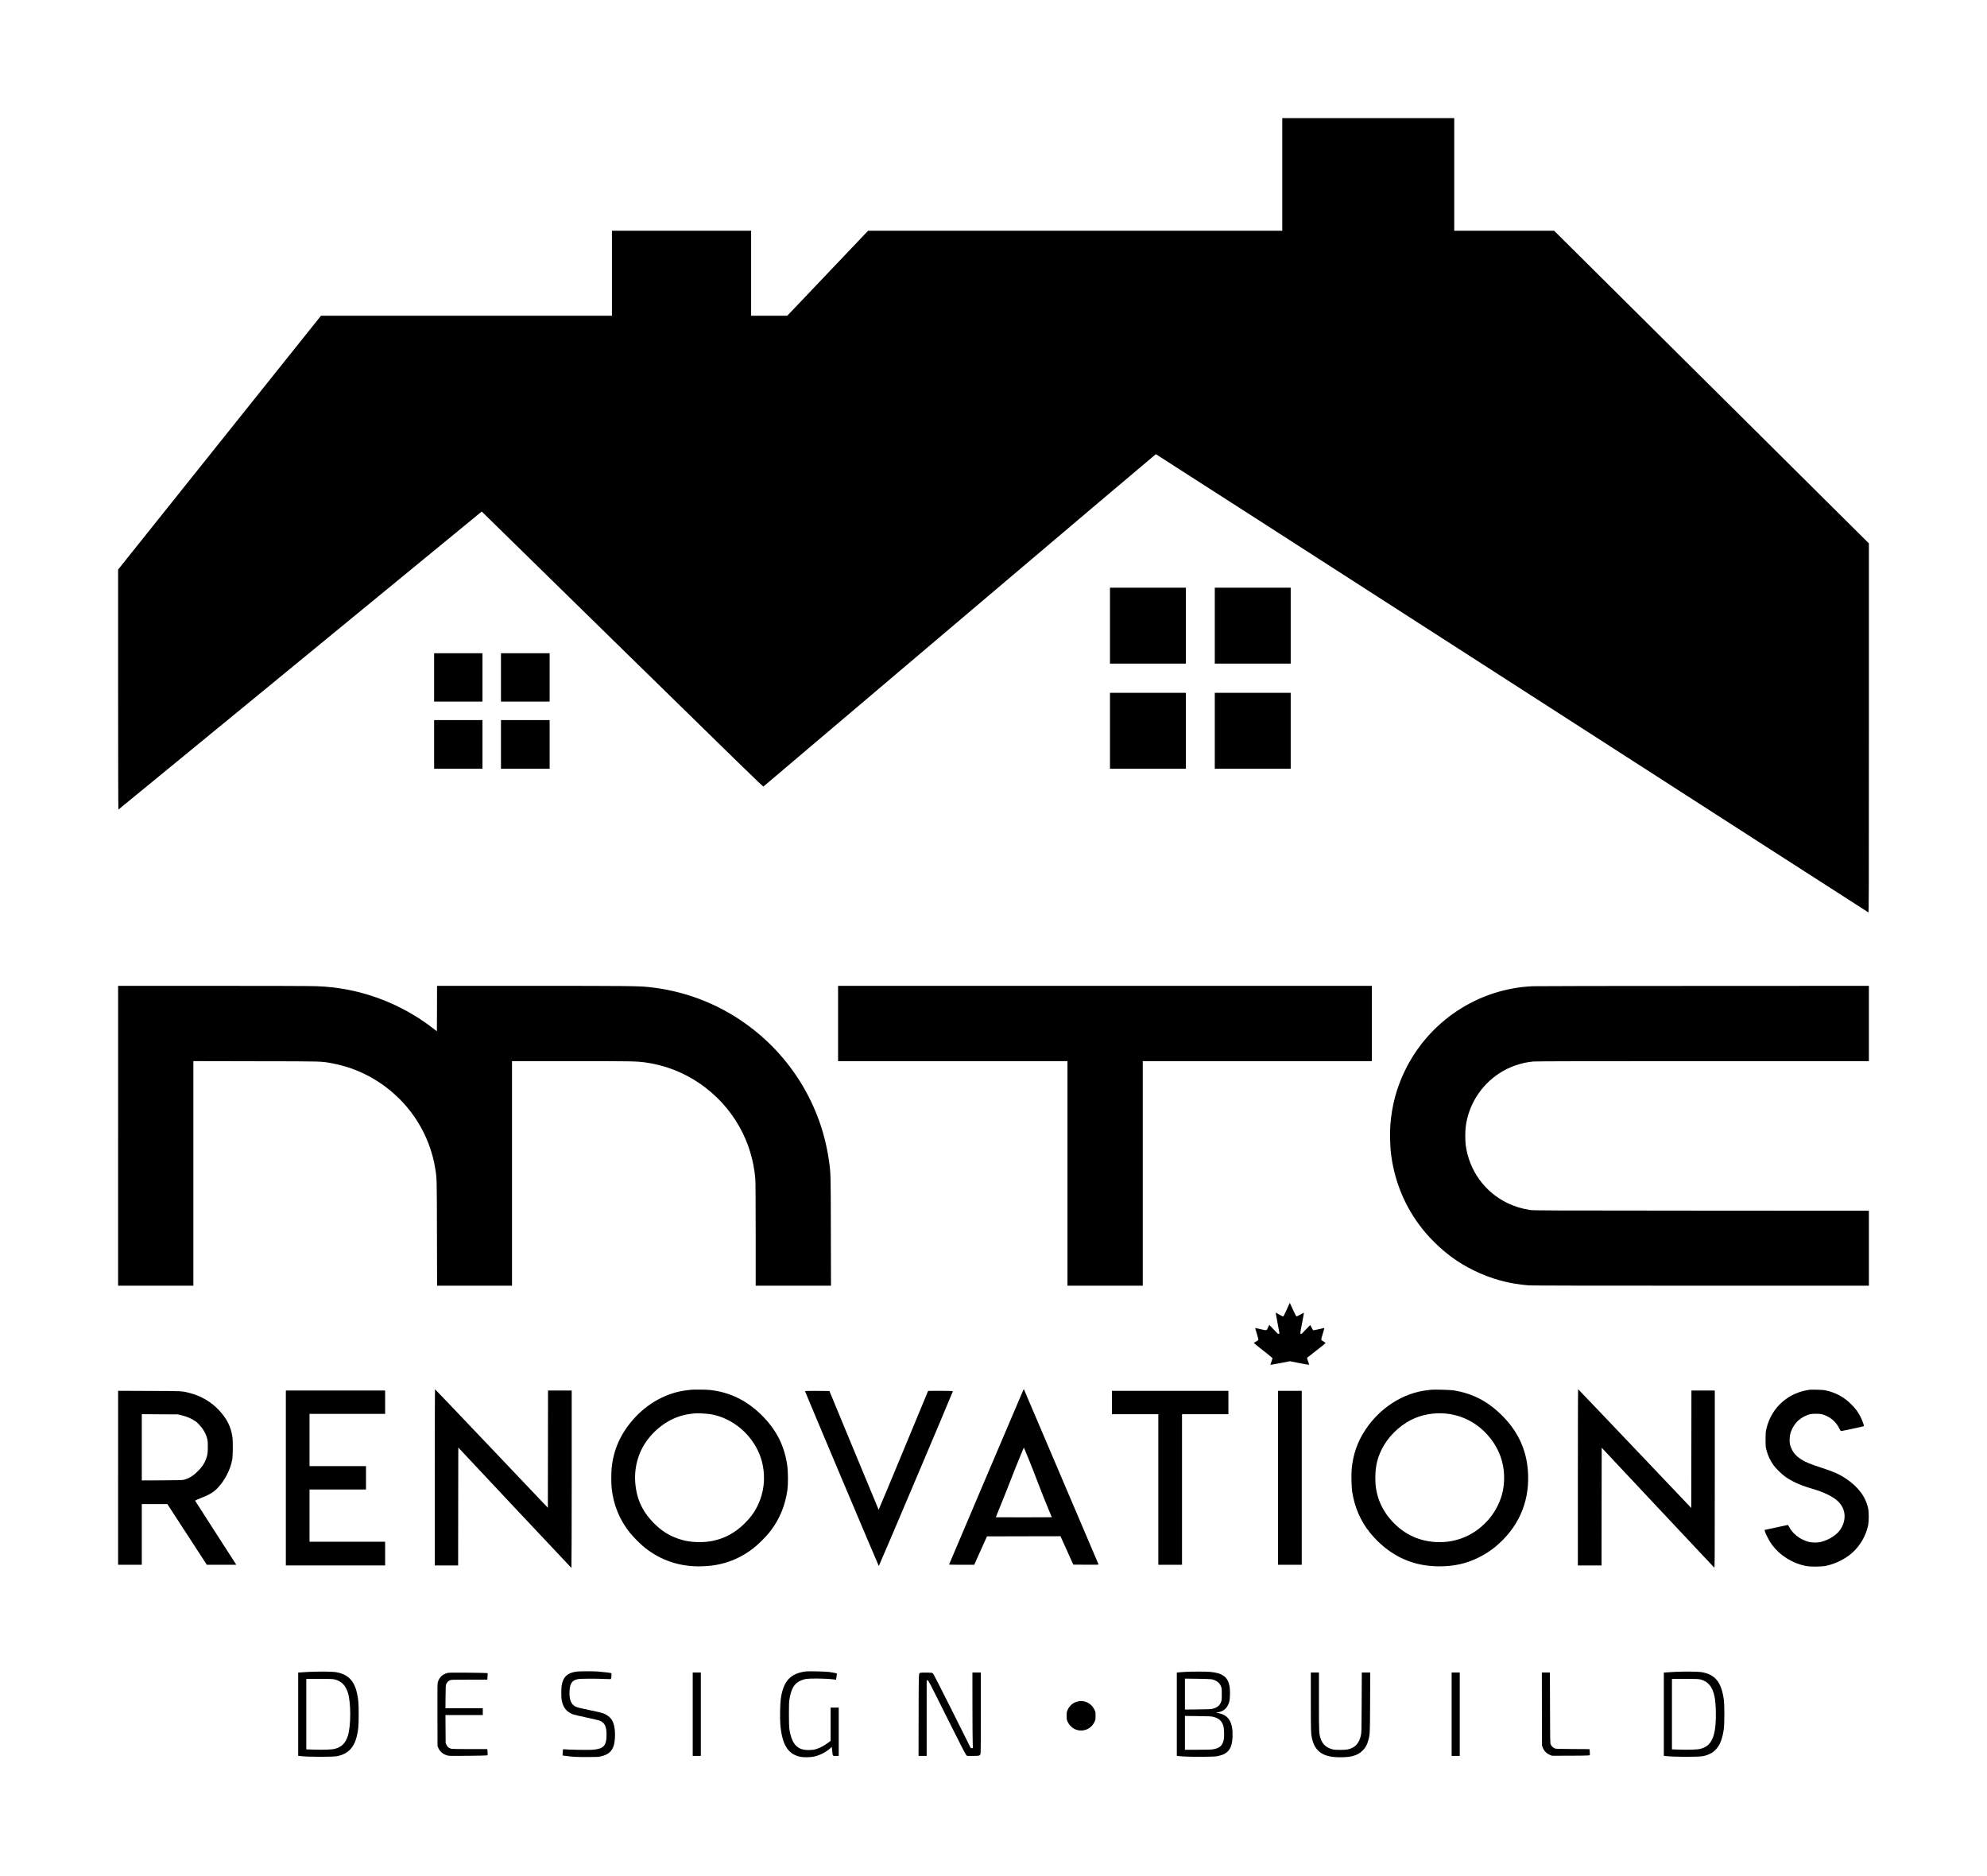<?xml version="1.0" standalone="no"?>
<!DOCTYPE svg PUBLIC "-//W3C//DTD SVG 20010904//EN"
 "http://www.w3.org/TR/2001/REC-SVG-20010904/DTD/svg10.dtd">
<svg version="1.0" xmlns="http://www.w3.org/2000/svg"
 width="6124pt" height="5780pt" viewBox="0 0 6124 5780"
 preserveAspectRatio="xMidYMid meet">
<g transform="translate(0,5780) scale(0.1,-0.1)"
fill="#000000" stroke="none">
<path d="M39520 52425 l0 -1735 -6382 -1 -6383 0 -1245 -1309 -1245 -1309
-557 -1 -558 0 0 1310 0 1310 -2145 0 -2145 0 0 -1310 0 -1310 -4484 0 -4483
0 -3127 -3911 -3126 -3911 0 -3700 c0 -2214 4 -3698 9 -3696 7 2 8254 6768
10947 8979 l251 206 4333 -4243 c3688 -3611 4336 -4241 4349 -4231 9 7 2731
2314 6050 5127 3319 2813 6039 5115 6045 5114 6 -1 4946 -3176 10978 -7057
6031 -3882 10973 -7060 10982 -7063 15 -6 16 484 16 5682 l0 5689 -4851 4818
-4851 4817 -1539 0 -1539 0 0 1735 0 1735 -2650 0 -2650 0 0 -1735z"/>
<path d="M34210 38520 l0 -1170 1170 0 1170 0 0 1170 0 1170 -1170 0 -1170 0
0 -1170z"/>
<path d="M37440 38520 l0 -1170 1170 0 1170 0 0 1170 0 1170 -1170 0 -1170 0
0 -1170z"/>
<path d="M13380 36925 l0 -745 745 0 745 0 0 745 0 745 -745 0 -745 0 0 -745z"/>
<path d="M15440 36925 l0 -745 750 0 750 0 0 745 0 745 -750 0 -750 0 0 -745z"/>
<path d="M34210 35280 l0 -1170 1170 0 1170 0 0 1170 0 1170 -1170 0 -1170 0
0 -1170z"/>
<path d="M37440 35280 l0 -1170 1170 0 1170 0 0 1170 0 1170 -1170 0 -1170 0
0 -1170z"/>
<path d="M13380 34860 l0 -750 745 0 745 0 0 750 0 750 -745 0 -745 0 0 -750z"/>
<path d="M15440 34860 l0 -750 750 0 750 0 0 750 0 750 -750 0 -750 0 0 -750z"/>
<path d="M3640 22800 l0 -4620 1160 0 1160 0 0 3460 0 3461 1928 -4 c2112 -3
1999 0 2342 -63 1623 -298 2906 -1595 3179 -3215 55 -327 54 -268 58 -2016 l4
-1623 1155 0 1154 0 0 3460 0 3460 1838 0 c1835 0 1992 -3 2247 -36 1223 -160
2310 -898 2923 -1984 276 -489 444 -1039 492 -1615 6 -74 10 -731 10 -1702 l0
-1583 1160 0 1161 0 -4 1683 c-4 1831 -2 1777 -63 2196 -242 1680 -1168 3197
-2561 4193 -888 636 -1919 1023 -3013 1133 -310 31 -676 35 -3577 35 l-2923 0
-2 -700 -3 -700 -142 109 c-754 580 -1659 988 -2593 1170 -333 65 -622 97
-989 111 -148 6 -1485 10 -3178 10 l-2923 0 0 -4620z"/>
<path d="M25830 26260 l0 -1160 3535 0 3535 0 0 -3460 0 -3460 1160 0 1160 0
0 3460 0 3460 3530 0 3530 0 0 1160 0 1160 -8225 0 -8225 0 0 -1160z"/>
<path d="M47240 27409 c-1689 -75 -3208 -1081 -3946 -2614 -258 -537 -400
-1075 -445 -1690 -14 -197 -6 -604 16 -804 90 -815 389 -1584 868 -2234 142
-193 274 -346 461 -533 379 -379 763 -655 1231 -884 541 -265 1087 -413 1694
-460 91 -7 1822 -10 5308 -10 l5173 0 0 1155 0 1155 -5162 3 c-4854 3 -5170 4
-5278 20 -260 40 -482 108 -705 216 -699 341 -1176 1004 -1281 1781 -18 140
-18 429 1 577 87 665 464 1264 1030 1636 310 203 680 332 1055 366 79 8 1699
11 5228 11 l5112 0 0 1160 0 1160 -5097 -2 c-2804 0 -5172 -4 -5263 -9z"/>
<path d="M39719 17583 c-17 -38 -56 -124 -86 -193 -53 -119 -77 -160 -94 -160
-4 0 -55 28 -113 61 -59 34 -108 60 -110 58 -2 -2 23 -137 55 -299 32 -162 58
-307 59 -321 0 -27 -20 -43 -42 -33 -7 4 -69 66 -137 140 -68 74 -127 134
-130 134 -4 0 -19 -30 -35 -67 -48 -114 -35 -110 -231 -63 -92 22 -169 39
-170 38 -2 -2 22 -83 52 -181 43 -140 52 -181 43 -192 -7 -8 -41 -31 -76 -50
-36 -20 -62 -40 -59 -45 3 -5 134 -108 290 -230 157 -122 285 -228 285 -236 0
-7 -16 -55 -35 -106 -19 -51 -32 -94 -30 -96 2 -3 139 22 303 53 l299 58 292
-58 c160 -32 294 -55 298 -52 3 4 -11 52 -32 107 -22 58 -34 105 -29 109 5 5
135 106 289 226 154 119 280 222 280 228 0 6 -29 28 -65 48 -42 24 -66 44 -68
57 -2 11 20 96 48 187 28 92 50 169 48 171 -3 2 -78 -14 -168 -36 -99 -24
-169 -36 -178 -31 -8 4 -29 41 -47 82 -18 41 -37 74 -43 74 -5 0 -67 -62 -137
-137 -71 -76 -134 -138 -140 -138 -39 0 -37 24 26 340 33 171 59 314 56 317
-3 2 -53 -23 -111 -57 -83 -48 -109 -59 -123 -51 -10 5 -57 97 -107 210 -49
111 -91 201 -93 201 -2 0 -18 -30 -34 -67z"/>
<path d="M13400 12275 l0 -2715 360 0 360 0 2 1817 3 1816 1739 -1854 c957
-1020 1743 -1855 1748 -1857 4 -2 8 1227 8 2732 l0 2736 -365 0 -365 0 -2
-1807 -3 -1806 -1735 1826 c-954 1004 -1738 1826 -1742 1826 -5 1 -8 -1221 -8
-2714z"/>
<path d="M31542 14974 c-15 -30 -2292 -5381 -2292 -5388 0 -3 175 -6 388 -6
l388 0 196 438 197 437 1133 3 1133 2 197 -437 196 -438 392 -3 c313 -2 391 0
387 10 -75 180 -2289 5373 -2295 5385 -9 15 -11 14 -20 -3z m183 -2189 c63
-154 168 -424 235 -600 144 -378 281 -723 384 -965 l74 -175 -860 -3 c-474 -1
-863 0 -865 2 -2 2 48 126 110 277 63 151 160 393 217 539 231 592 316 807
423 1064 l112 269 28 -64 c16 -35 80 -190 142 -344z"/>
<path d="M48630 12275 l0 -2715 365 0 365 0 2 1813 3 1814 1725 -1839 c949
-1012 1733 -1846 1743 -1855 16 -15 17 115 17 2720 l0 2737 -360 0 -360 0 -2
-1810 -3 -1810 -1740 1830 c-957 1006 -1743 1830 -1747 1830 -5 0 -8 -1222 -8
-2715z"/>
<path d="M21305 14974 c-16 -2 -73 -9 -125 -15 -621 -69 -1218 -393 -1666
-902 -393 -449 -607 -933 -664 -1506 -13 -134 -13 -470 1 -602 53 -519 242
-982 565 -1385 104 -130 323 -348 454 -454 505 -404 1103 -599 1775 -577 418
14 769 98 1110 266 279 138 508 305 742 543 166 168 242 259 355 427 215 321
358 703 415 1111 27 192 24 587 -6 780 -89 582 -316 1040 -727 1470 -479 499
-1031 775 -1678 839 -100 10 -478 13 -551 5z m595 -754 c267 -46 520 -149 755
-308 433 -291 750 -755 850 -1246 89 -432 37 -865 -150 -1254 -102 -213 -228
-384 -421 -573 -287 -279 -600 -447 -976 -524 -296 -59 -665 -47 -937 31 -338
98 -580 238 -829 478 -382 370 -572 768 -613 1284 -40 518 118 1020 443 1407
337 402 781 655 1253 714 50 6 104 13 120 15 79 11 386 -4 505 -24z"/>
<path d="M44115 14974 c-16 -2 -73 -9 -125 -15 -742 -83 -1455 -537 -1905
-1214 -247 -372 -383 -759 -426 -1218 -15 -165 -7 -554 16 -697 74 -475 257
-900 540 -1250 401 -498 906 -831 1465 -969 409 -100 896 -106 1310 -15 388
85 796 287 1105 545 691 579 1032 1332 1002 2214 -24 697 -277 1287 -767 1788
-452 465 -939 721 -1542 813 -98 15 -598 28 -673 18z m446 -734 c593 -59 1110
-371 1459 -880 297 -435 403 -961 299 -1498 -55 -285 -206 -601 -402 -840
-420 -514 -1022 -781 -1674 -741 -563 34 -1036 277 -1411 724 -156 185 -285
420 -355 641 -66 211 -90 372 -89 619 0 323 54 572 183 844 185 390 532 741
927 940 314 158 699 227 1063 191z"/>
<path d="M55775 14974 c-337 -51 -593 -163 -832 -366 -251 -213 -429 -512
-505 -849 -20 -91 -23 -130 -23 -319 0 -193 3 -225 24 -310 45 -180 120 -343
224 -484 79 -108 251 -275 368 -358 181 -129 455 -256 734 -338 279 -83 418
-133 563 -205 230 -114 356 -217 442 -364 125 -213 105 -490 -52 -719 -111
-162 -338 -308 -582 -374 -121 -33 -298 -31 -419 6 -258 77 -474 250 -581 464
-20 40 -31 52 -44 48 -9 -3 -168 -37 -352 -76 -184 -39 -341 -73 -347 -75 -34
-12 115 -319 226 -466 248 -329 621 -561 1036 -646 139 -28 493 -25 628 5 298
66 583 208 800 399 245 215 424 524 494 853 22 107 25 390 4 495 -73 368 -299
678 -683 936 -200 135 -399 224 -748 335 -381 121 -535 189 -694 302 -110 80
-179 159 -231 267 -56 117 -70 177 -68 305 1 131 26 229 88 348 85 166 205
284 370 366 130 65 195 80 350 80 154 1 218 -14 350 -78 163 -81 290 -208 368
-368 24 -50 48 -87 57 -87 25 -2 694 141 704 150 12 11 -45 172 -99 282 -74
148 -151 253 -285 388 -224 225 -473 362 -782 430 -71 16 -138 21 -283 24
-104 2 -203 1 -220 -1z"/>
<path d="M8810 12255 l0 -2695 1530 0 1530 0 0 365 0 365 -1165 0 -1165 0 0
805 0 805 870 0 870 0 0 360 0 360 -870 0 -870 0 0 805 0 805 1165 0 1165 0 0
360 0 360 -1530 0 -1530 0 0 -2695z"/>
<path d="M3640 12260 l0 -2680 365 0 365 0 0 935 0 935 394 0 394 0 608 -935
609 -935 453 0 454 0 -20 33 c-10 17 -295 459 -632 981 -336 522 -614 954
-616 960 -2 6 67 39 159 75 289 114 398 178 527 310 224 230 399 566 457 881
22 117 25 576 5 705 -49 315 -165 547 -407 812 -234 255 -561 448 -910 537
-245 62 -203 60 -1247 63 l-958 4 0 -2681z m1951 1928 c227 -56 416 -151 526
-266 135 -141 218 -278 260 -427 26 -93 28 -113 28 -285 -1 -202 -9 -253 -65
-399 -43 -111 -117 -220 -224 -329 -147 -150 -263 -226 -418 -274 -72 -22 -84
-22 -700 -26 l-628 -3 0 1021 0 1021 558 -4 557 -3 106 -26z"/>
<path d="M24814 14922 c23 -72 2263 -5379 2271 -5380 9 -1 2285 5368 2285
5390 0 4 -172 8 -382 8 l-383 -1 -760 -1833 c-418 -1009 -762 -1832 -765
-1830 -2 3 -345 827 -761 1832 l-756 1827 -377 3 c-364 2 -377 2 -372 -16z"/>
<path d="M34270 14580 l0 -360 715 0 715 0 0 -2320 0 -2320 365 0 365 0 0
2320 0 2320 715 0 715 0 0 360 0 360 -1795 0 -1795 0 0 -360z"/>
<path d="M39390 12260 l0 -2680 365 0 365 0 0 2680 0 2680 -365 0 -365 0 0
-2680z"/>
<path d="M17780 6289 c-285 -32 -427 -164 -470 -435 -14 -87 -14 -356 0 -436
40 -230 148 -369 347 -447 29 -11 212 -54 407 -95 195 -42 378 -84 406 -95
165 -63 223 -174 224 -431 2 -348 -88 -444 -437 -471 -134 -10 -788 2 -873 16
-31 5 -31 5 -37 -47 -4 -29 -7 -74 -7 -99 l0 -46 83 -11 c223 -31 329 -37 657
-37 314 1 354 2 441 22 228 50 351 160 403 360 26 101 38 289 27 421 -22 242
-81 371 -215 466 -109 78 -141 88 -541 172 -347 72 -400 86 -465 119 -132 68
-189 217 -177 465 12 244 75 337 256 376 77 16 578 19 851 4 111 -5 167 -5
171 2 13 21 21 171 9 178 -16 10 -255 39 -415 50 -166 12 -539 11 -645 -1z"/>
<path d="M24840 6294 c-481 -60 -699 -299 -776 -849 -21 -155 -29 -575 -15
-765 49 -636 231 -936 616 -1017 101 -21 307 -18 421 6 172 36 366 133 493
248 l57 51 13 -121 c18 -172 7 -157 112 -157 l89 0 0 745 0 745 -125 0 -125 0
0 -513 0 -513 -82 -61 c-120 -88 -230 -148 -338 -184 -81 -27 -114 -33 -220
-37 -205 -8 -328 33 -437 145 -94 96 -163 277 -195 508 -9 68 -13 213 -13 455
0 299 3 372 18 465 53 312 144 470 321 555 133 64 210 75 506 74 225 -1 439
-12 566 -30 l42 -6 13 89 c8 48 14 92 14 98 0 10 -79 28 -230 51 -97 15 -640
28 -725 18z"/>
<path d="M9530 6280 c-80 -4 -189 -11 -243 -15 l-97 -7 0 -1283 0 -1282 48 -6
c253 -32 1037 -33 1172 -2 320 73 504 265 588 615 46 190 56 306 57 660 0 360
-8 463 -52 660 -88 402 -290 597 -673 655 -102 16 -525 18 -800 5z m789 -234
c200 -52 323 -173 397 -389 105 -306 105 -1058 0 -1364 -73 -215 -192 -331
-393 -384 -96 -26 -364 -35 -677 -24 l-206 7 0 1084 0 1083 43 4 c23 2 206 3
407 2 306 -2 375 -5 429 -19z"/>
<path d="M36535 6280 c-77 -4 -168 -11 -203 -15 l-62 -7 0 -1283 0 -1282 38
-6 c103 -17 519 -29 817 -24 283 4 343 8 424 25 304 67 423 225 438 583 19
446 -114 674 -429 737 l-83 16 50 8 c188 27 307 134 360 324 26 91 32 354 11
474 -50 290 -215 415 -596 449 -126 12 -544 12 -765 1z m805 -228 c152 -35
246 -105 291 -217 22 -56 24 -74 24 -245 0 -168 -3 -190 -23 -241 -43 -109
-120 -170 -254 -205 -52 -14 -135 -18 -460 -21 l-398 -5 0 477 0 477 388 -5
c213 -3 407 -9 432 -15z m43 -1155 c183 -43 278 -129 324 -290 20 -73 29 -307
14 -391 -35 -202 -120 -285 -328 -321 -66 -12 -174 -15 -479 -15 l-394 0 0
521 0 521 398 -5 c317 -3 411 -7 465 -20z"/>
<path d="M51620 6280 c-80 -4 -189 -11 -243 -15 l-97 -7 0 -1283 0 -1282 48
-6 c253 -32 1037 -33 1172 -2 376 85 556 323 627 825 25 178 25 751 0 926 -76
538 -274 774 -707 839 -102 16 -525 18 -800 5z m789 -234 c233 -61 368 -221
430 -511 53 -246 60 -754 15 -1038 -54 -343 -187 -521 -441 -588 -96 -26 -364
-35 -677 -24 l-206 7 0 1084 0 1083 43 4 c23 2 206 3 407 2 306 -2 375 -5 429
-19z"/>
<path d="M13788 6246 c-149 -43 -242 -129 -288 -265 -20 -61 -20 -71 -18
-1024 l3 -962 23 -57 c45 -110 146 -196 277 -233 54 -16 109 -17 625 -12 311
3 577 9 593 13 25 6 27 10 27 54 0 26 -3 68 -6 94 l-7 46 -531 0 c-326 0 -548
4 -576 11 -71 16 -114 50 -147 116 l-28 58 -3 433 -3 432 576 0 575 0 0 105 0
105 -576 0 -575 0 3 353 c3 313 5 356 21 392 24 53 63 93 112 116 37 17 76 19
596 19 l556 0 7 53 c3 28 6 73 6 98 l0 47 -42 6 c-24 3 -293 8 -598 11 -450 4
-564 2 -602 -9z"/>
<path d="M21350 4975 l0 -1285 125 0 125 0 0 1285 0 1285 -125 0 -125 0 0
-1285z"/>
<path d="M28365 6251 c-53 -22 -50 53 -53 -1303 l-2 -1258 125 0 125 0 0 1165
0 1165 28 -1 c26 -1 50 -47 591 -1132 394 -790 574 -1142 596 -1164 l33 -33
179 0 c201 0 215 4 233 68 6 24 10 452 10 1270 l0 1232 -130 0 -130 0 1 -997
c1 -549 4 -1073 8 -1166 l6 -167 -32 0 -33 0 -569 1138 c-349 696 -579 1147
-596 1162 -26 24 -30 25 -198 27 -95 1 -181 -1 -192 -6z"/>
<path d="M40400 5356 c0 -896 3 -979 35 -1126 69 -315 244 -491 550 -555 189
-39 525 -35 696 8 141 37 229 85 320 176 88 89 135 176 173 321 48 180 49 205
53 1168 l4 912 -130 0 -130 0 -4 -922 c-3 -901 -4 -925 -25 -1017 -42 -187
-123 -308 -251 -375 -109 -57 -179 -70 -381 -70 -139 0 -190 3 -245 18 -187
50 -301 152 -361 325 -52 149 -54 195 -54 1154 l0 887 -125 0 -125 0 0 -904z"/>
<path d="M44740 4975 l0 -1285 125 0 125 0 0 1285 0 1285 -125 0 -125 0 0
-1285z"/>
<path d="M47522 5133 l3 -1128 23 -58 c44 -109 120 -185 229 -229 l58 -23 525
1 c289 0 551 4 583 8 l57 7 0 57 c0 31 -3 74 -6 94 l-6 37 -517 3 c-502 3
-517 4 -561 24 -54 26 -93 65 -117 119 -17 38 -18 104 -21 1128 l-3 1087 -124
0 -125 0 2 -1127z"/>
<path d="M33201 5364 c-128 -34 -232 -121 -290 -243 -35 -74 -36 -79 -36 -196
0 -114 2 -123 32 -188 42 -89 125 -175 207 -216 230 -113 500 -22 613 207 38
75 38 77 38 197 0 120 0 122 -37 196 -99 201 -315 300 -527 243z"/>
</g>
</svg>
